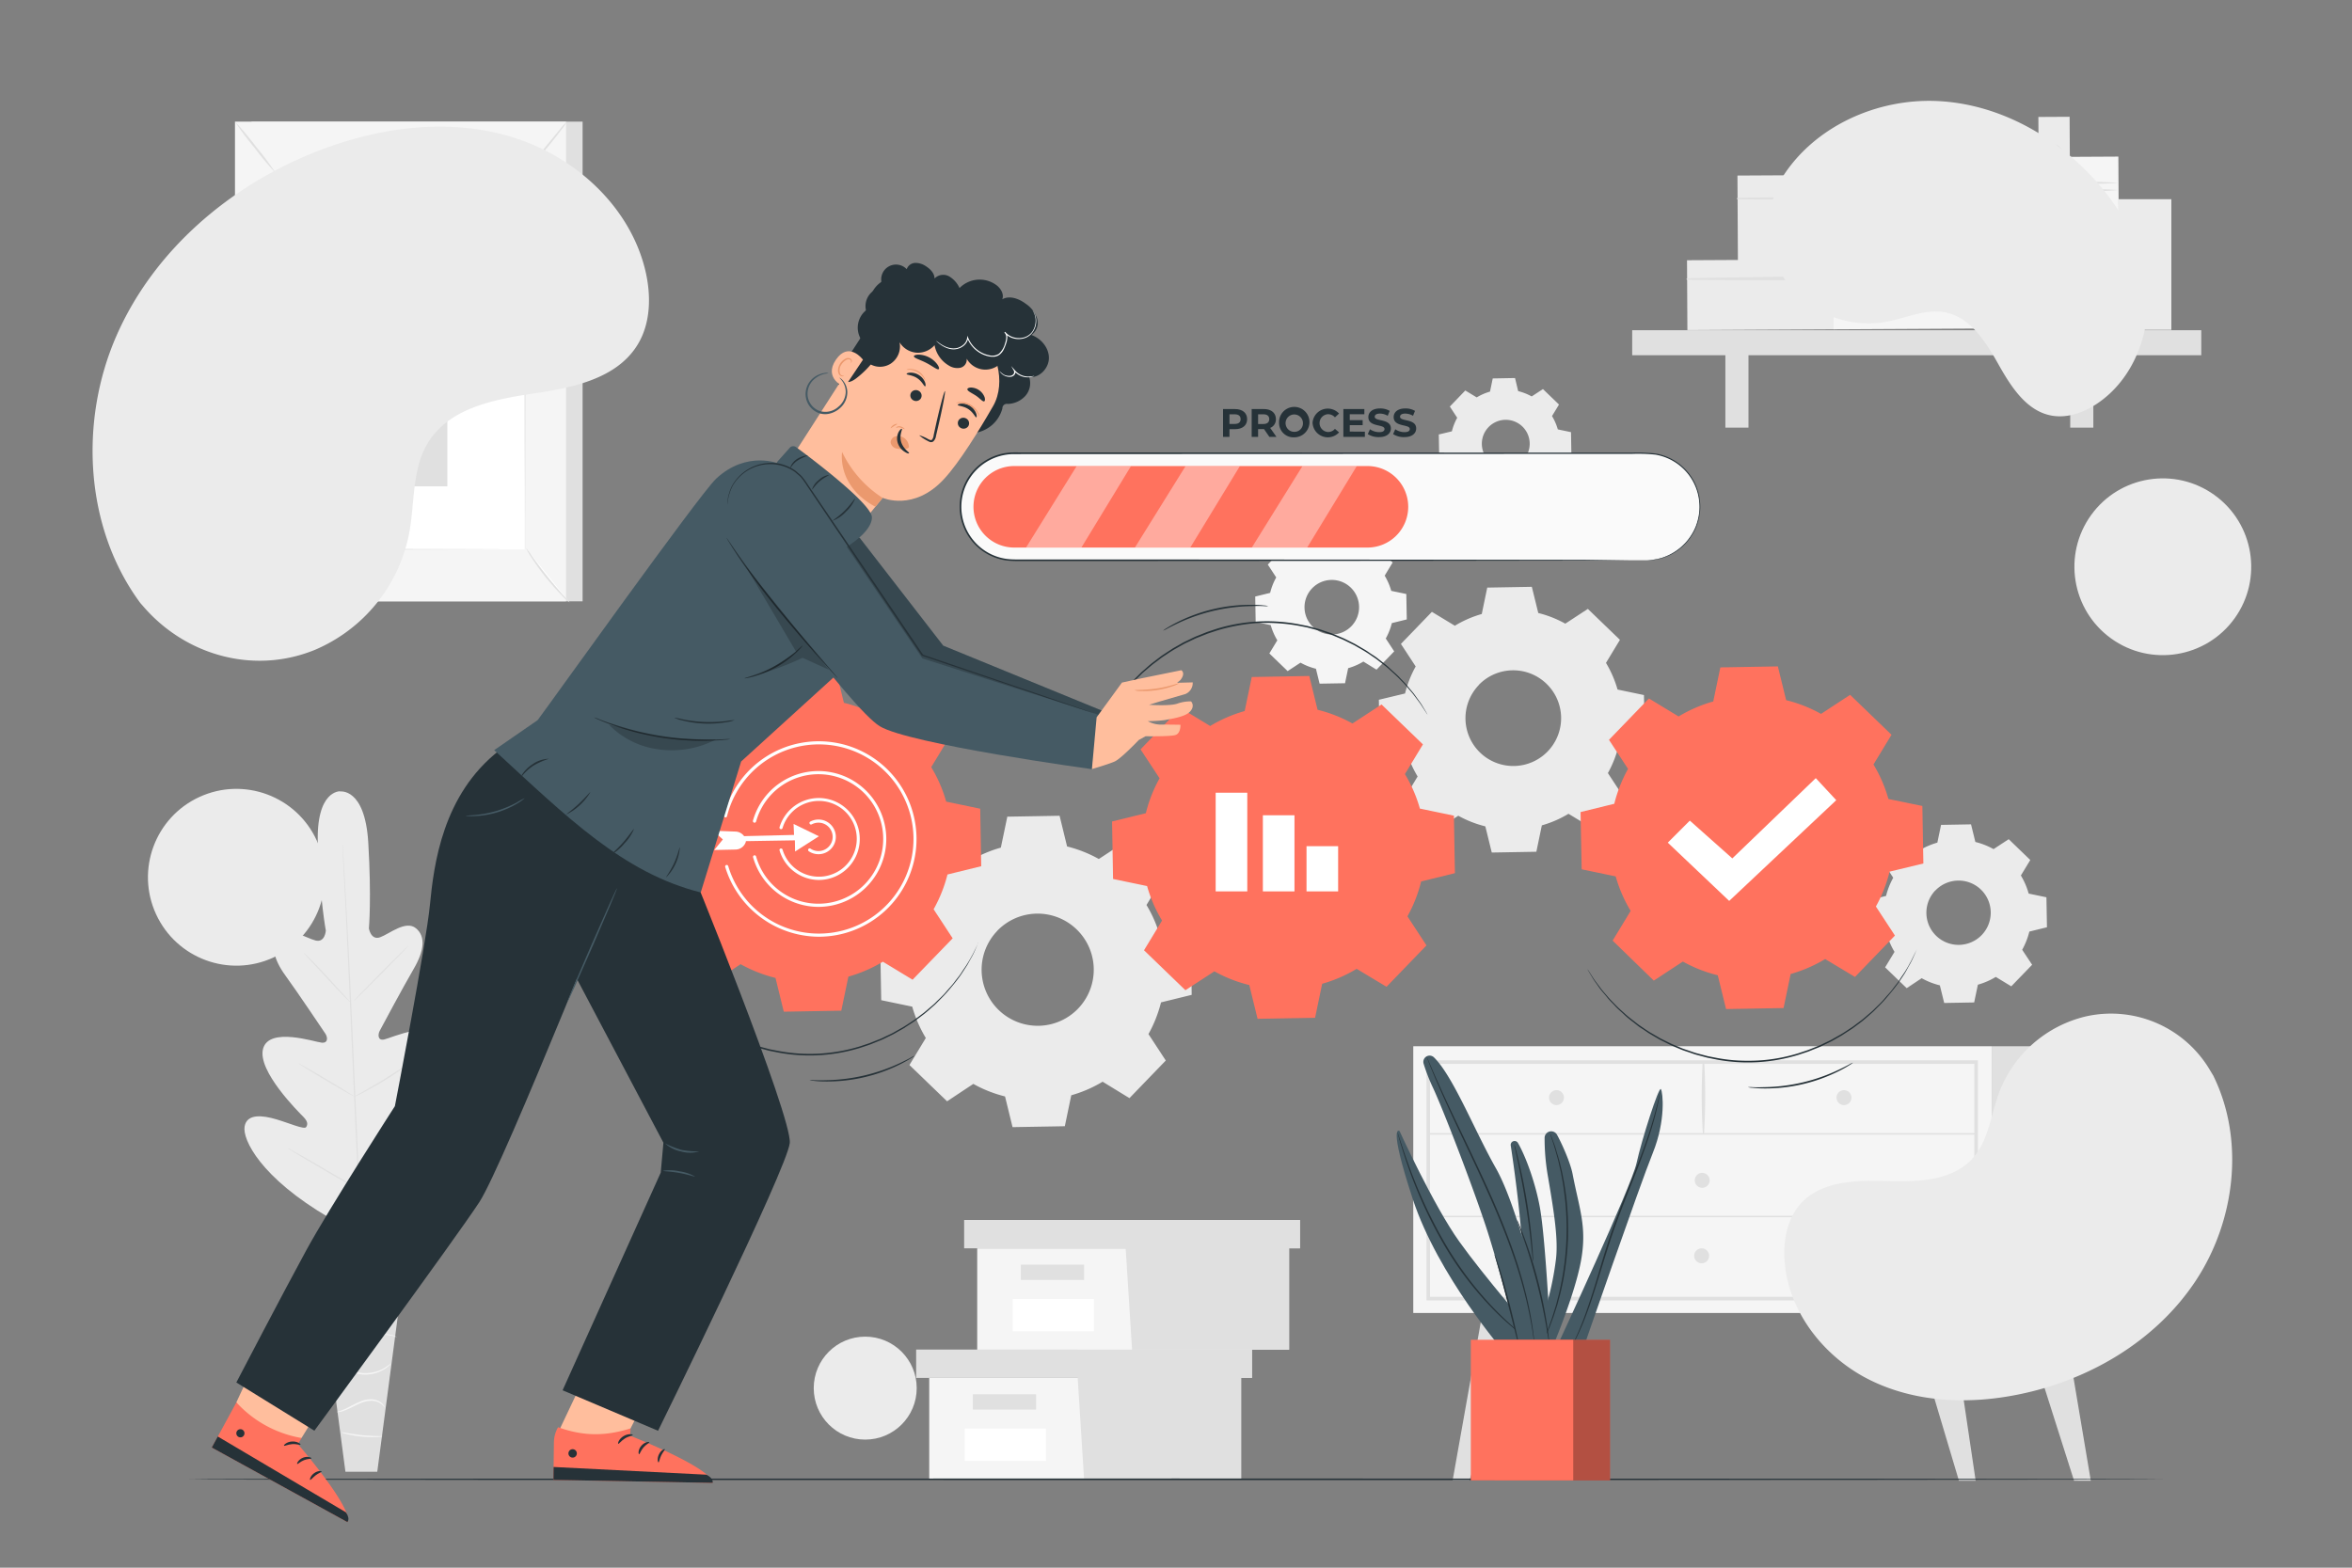 <svg xmlns="http://www.w3.org/2000/svg" viewBox="0 0 750 500"><rect x="0" y="0" width="750" height="500" fill="#808080" stroke="none"/><g id="background-complete"><path d="M108.55,252.37s-7.92-.57-7.19,17.2,2.54,27.22,2.54,27.22-.23,3.94-3.28,3.17-8.79-4.61-11.62-1.74-1.9,7.53,2,12.9,12,17.44,12.74,18.54,1,3.09-1.16,2.89-16.76-5.14-18.69,1.93,11.39,20.24,12.82,21.7,1.5,2.4.92,3.29-5.33-1.24-9.54-2.48-9.3-1.93-10.08,2.24,5.1,16.38,27.07,29.2l10.57,5.28,10-6.38c20.58-15,25.19-27.69,24-31.76s-6.19-2.87-10.26-1.22-8.57,4.24-9.24,3.41-.68-1.75.59-3.35,13.21-16.05,10.58-22.88-16.66-.46-18.79,0-2.05-1.62-1.44-2.77,7.48-14,10.82-19.72,3.93-10.37.7-13-8.43,1.82-11.39,2.89-3.58-2.82-3.58-2.82.86-9.59-.2-27.34-9.06-16.32-9.06-16.32" style="fill:#ebebeb"></path><path d="M109.18,268.28s0,.13,0,.37,0,.63.08,1.09c.07,1,.17,2.39.29,4.2.24,3.64.55,8.92.91,15.44.73,13,1.57,31.05,2.44,50.95s1.68,37.93,2.33,51c.33,6.51.6,11.78.78,15.44.09,1.81.16,3.22.21,4.2,0,.47,0,.83,0,1.09s0,.38,0,.38a2.89,2.89,0,0,1,0-.37c0-.27,0-.63-.08-1.09-.07-1-.16-2.39-.29-4.2-.24-3.64-.55-8.92-.91-15.43-.72-13-1.57-31.06-2.44-51s-1.67-37.92-2.32-51c-.33-6.5-.6-11.78-.79-15.44-.09-1.81-.16-3.22-.21-4.2,0-.47,0-.83,0-1.09A3.64,3.64,0,0,1,109.18,268.28Z" style="fill:#e0e0e0"></path><path d="M96.81,303.9a3.81,3.81,0,0,1,.66.55c.4.37,1,.92,1.67,1.61,1.4,1.38,3.27,3.34,5.3,5.54l5.17,5.66,1.58,1.71a3.59,3.59,0,0,1,.55.65,3.25,3.25,0,0,1-.67-.54c-.4-.37-1-.93-1.66-1.62-1.39-1.4-3.24-3.38-5.26-5.58l-5.21-5.62-1.58-1.7A3.41,3.41,0,0,1,96.81,303.9Z" style="fill:#e0e0e0"></path><path d="M112.79,319.27c-.08-.08,3.78-4.13,8.63-9s8.84-8.83,8.92-8.76-3.79,4.13-8.63,9S112.86,319.35,112.79,319.27Z" style="fill:#e0e0e0"></path><path d="M112.74,349.9a3.49,3.49,0,0,1,.74-.47l2.07-1.16c1.74-1,4.14-2.34,6.74-3.94s4.91-3.11,6.58-4.23l2-1.31a3.85,3.85,0,0,1,.75-.45s-.22.23-.66.58-1.09.83-1.9,1.42c-1.62,1.17-3.91,2.74-6.52,4.33s-5.05,2.93-6.83,3.85c-.89.46-1.62.82-2.13,1.05A4.6,4.6,0,0,1,112.74,349.9Z" style="fill:#e0e0e0"></path><path d="M95.23,339.18a3.14,3.14,0,0,1,.73.34l1.92,1.07c1.61.91,3.82,2.2,6.24,3.64s4.62,2.77,6.19,3.75l1.85,1.17a3.82,3.82,0,0,1,.65.48,2.69,2.69,0,0,1-.73-.34c-.46-.24-1.11-.61-1.92-1.07-1.61-.91-3.82-2.2-6.24-3.64s-4.62-2.77-6.19-3.75c-.78-.48-1.41-.89-1.85-1.17A3.82,3.82,0,0,1,95.23,339.18Z" style="fill:#e0e0e0"></path><path d="M91.76,366.21a6.15,6.15,0,0,1,.93.45L95.15,368c2.07,1.16,4.91,2.79,8,4.61s6,3.49,8,4.71l2.39,1.47a5,5,0,0,1,.85.58,4.55,4.55,0,0,1-.93-.44L111,377.59c-2.06-1.16-4.91-2.79-8-4.61s-5.94-3.49-8-4.71l-2.39-1.47A4.08,4.08,0,0,1,91.76,366.21Z" style="fill:#e0e0e0"></path><path d="M114,378.93a4.94,4.94,0,0,1,.92-.62l2.57-1.56c2.17-1.32,5.15-3.16,8.4-5.27s6.14-4.1,8.22-5.55c1-.7,1.82-1.27,2.47-1.72a5.37,5.37,0,0,1,.93-.59,6.11,6.11,0,0,1-.84.72c-.55.44-1.37,1.06-2.39,1.82-2.05,1.51-4.92,3.54-8.17,5.65s-6.27,3.92-8.48,5.18c-1.1.63-2,1.13-2.63,1.46A6.69,6.69,0,0,1,114,378.93Z" style="fill:#e0e0e0"></path><polygon points="129.84 397.17 100.61 397.17 110.15 469.41 120.3 469.41 129.84 397.17" style="fill:#e0e0e0"></polygon><path d="M102.12,406.05s0,.1.16.25a1.73,1.73,0,0,0,.7.51,3.54,3.54,0,0,0,3.09-.38c1.18-.65,2.21-1.93,3.79-2.5a8.36,8.36,0,0,1,5.38.11,22.85,22.85,0,0,1,5,2.43,34.82,34.82,0,0,0,4.07,2.18,11.09,11.09,0,0,0,3,.87,6.24,6.24,0,0,0,.85.06c.19,0,.3,0,.3,0a14.81,14.81,0,0,1-4-1.21,39.81,39.81,0,0,1-4-2.25,21.75,21.75,0,0,0-5.09-2.5,8.56,8.56,0,0,0-5.67-.07,7.68,7.68,0,0,0-2.14,1.32,16.67,16.67,0,0,1-1.67,1.3,3.47,3.47,0,0,1-2.85.5A3.17,3.17,0,0,1,102.12,406.05Z" style="fill:#f5f5f5"></path><path d="M103.19,419.35s.23-.29.69-.77a6.4,6.4,0,0,1,2.33-1.48,10.63,10.63,0,0,1,4.07-.62,43.16,43.16,0,0,1,5.09.7,17.46,17.46,0,0,0,5.21.21,14,14,0,0,0,4.1-1.17,12.88,12.88,0,0,0,2.46-1.46,3.67,3.67,0,0,0,.78-.7,25.19,25.19,0,0,1-3.38,1.85,14.77,14.77,0,0,1-4,1,18.13,18.13,0,0,1-5.08-.25,38.33,38.33,0,0,0-5.15-.67,10.38,10.38,0,0,0-4.2.74,6.17,6.17,0,0,0-2.35,1.67,4.36,4.36,0,0,0-.44.65C103.21,419.26,103.18,419.34,103.19,419.35Z" style="fill:#f5f5f5"></path><path d="M126.53,426.48a2.22,2.22,0,0,0-.8-.42,8.41,8.41,0,0,0-2.43-.52,14.86,14.86,0,0,0-3.66.21c-1.36.22-2.83.59-4.36.92a18.5,18.5,0,0,1-4.36.49,9.26,9.26,0,0,1-3.45-.75,7.79,7.79,0,0,1-2.62-2,2.14,2.14,0,0,0,.49.77,6.26,6.26,0,0,0,2,1.49,9.14,9.14,0,0,0,3.58.88,17.69,17.69,0,0,0,4.47-.46c1.55-.33,3-.72,4.33-1a17.75,17.75,0,0,1,3.57-.31A12.74,12.74,0,0,1,126.53,426.48Z" style="fill:#f5f5f5"></path><path d="M105.77,436.5a4.64,4.64,0,0,1,2.84-.29,13.33,13.33,0,0,1,3,1.11,11.36,11.36,0,0,0,3.86,1.06,11.6,11.6,0,0,0,7-1.62,10.31,10.31,0,0,0,1.74-1.34,2.82,2.82,0,0,0,.52-.62,27.42,27.42,0,0,1-2.43,1.67,12,12,0,0,1-6.78,1.43c-2.77-.15-4.89-1.81-6.81-2a4.33,4.33,0,0,0-2.21.19A1.46,1.46,0,0,0,105.77,436.5Z" style="fill:#f5f5f5"></path><path d="M107.4,450.36a5.52,5.52,0,0,0,2.44-.48c1.47-.49,3.29-1.62,5.41-2.47a9.12,9.12,0,0,1,3.11-.65,6,6,0,0,1,2.5.57,5.45,5.45,0,0,1,1.8,1.56s0-.25-.27-.61A4,4,0,0,0,121,447a5.78,5.78,0,0,0-2.65-.72,8.79,8.79,0,0,0-3.29.65c-2.2.88-4,2-5.36,2.59S107.39,450.28,107.4,450.36Z" style="fill:#f5f5f5"></path><path d="M108.84,456.81a6.71,6.71,0,0,0,1.85.6,34.17,34.17,0,0,0,9.32.92,7,7,0,0,0,1.93-.23c0-.14-3,0-6.58-.38S108.87,456.67,108.84,456.81Z" style="fill:#f5f5f5"></path><rect x="640.4" y="55.78" width="9.96" height="49.54" transform="translate(-0.42 3.46) rotate(-0.31)" style="fill:#e0e0e0"></rect><rect x="554.1" y="55.96" width="25.78" height="27.35" transform="translate(-0.36 3.03) rotate(-0.31)" style="fill:#ebebeb"></rect><rect x="579.76" y="55.82" width="25.78" height="27.35" transform="translate(-0.36 3.17) rotate(-0.31)" style="fill:#f5f5f5"></rect><path d="M554.07,63.58c17.13.14,34.31,0,51.44-.24a.28.28,0,0,0,0-.55c-17.13-.09-34.31,0-51.43.32a.24.24,0,0,0,0,.47Z" style="fill:#e0e0e0"></path><rect x="538.01" y="82.9" width="46.84" height="22.29" transform="translate(-0.5 3.01) rotate(-0.31)" style="fill:#ebebeb"></rect><rect x="584.63" y="82.65" width="46.84" height="22.29" transform="translate(-0.49 3.26) rotate(-0.31)" style="fill:#f5f5f5"></rect><path d="M538,89.23c31.11.35,62.34,0,93.45-.46a.28.28,0,0,0,0-.55c-31.12-.17-62.35-.15-93.46.54a.24.24,0,0,0,0,.47Z" style="fill:#e0e0e0"></path><rect x="520.47" y="105.32" width="181.47" height="7.98" style="fill:#e0e0e0"></rect><rect x="550.18" y="109.15" width="7.37" height="27.24" style="fill:#e0e0e0"></rect><rect x="660.15" y="109.15" width="7.37" height="27.24" style="fill:#e0e0e0"></rect><rect x="650.17" y="37.31" width="9.96" height="68.13" transform="translate(-0.37 3.51) rotate(-0.31)" style="fill:#ebebeb"></rect><rect x="660.18" y="50.01" width="15.47" height="55.21" transform="translate(-0.41 3.59) rotate(-0.31)" style="fill:#f5f5f5"></rect><path d="M675.39,60.61a58.4,58.4,0,0,1-7.73.26,58.62,58.62,0,0,1-7.74-.26,110.93,110.93,0,0,1,15.47,0Z" style="fill:#e0e0e0"></path><path d="M675.39,58.29a58.4,58.4,0,0,1-7.73.26,58.62,58.62,0,0,1-7.74-.26,110.93,110.93,0,0,1,15.47,0Z" style="fill:#e0e0e0"></path><path d="M675.39,96.87a110.93,110.93,0,0,1-15.47,0,110.93,110.93,0,0,1,15.47,0Z" style="fill:#e0e0e0"></path><path d="M675.39,94.55a110.93,110.93,0,0,1-15.47,0,115.19,115.19,0,0,1,15.47,0Z" style="fill:#e0e0e0"></path><path d="M667.91,89.49c-.15,0-.27-5.57-.27-12.44s.12-12.44.27-12.44.27,5.57.27,12.44S668.06,89.49,667.91,89.49Z" style="fill:#e0e0e0"></path><rect x="675.56" y="63.53" width="16.84" height="41.67" style="fill:#ebebeb"></rect><path d="M657.68,48.92a2.86,2.86,0,1,1-2.86-2.86A2.86,2.86,0,0,1,657.68,48.92Z" style="fill:#e0e0e0"></path><rect x="653.93" y="56.79" width="1.77" height="40.53" style="fill:#e0e0e0"></rect><rect x="80.22" y="38.79" width="105.56" height="153" style="fill:#e0e0e0"></rect><rect x="74.93" y="38.79" width="105.56" height="153" style="fill:#f5f5f5"></rect><rect x="88.04" y="55.36" width="79.33" height="119.86" style="fill:#fff"></rect><path d="M167.37,175.22s0-.2,0-.59,0-1,0-1.7c0-1.5,0-3.71,0-6.57,0-5.75,0-14.12-.07-24.69,0-21.14-.08-51.06-.13-86.31l.26.26-79.32,0h0l.29-.29c0,45.22,0,86.9-.06,119.86L88,175l57.74.12,15.95.06,4.19,0,1.45,0-1.4,0-4.15,0-15.9.06L88,175.45h-.23v-.23c0-33,0-74.64,0-119.86v-.29h.3l79.32,0h.26v.26c0,35.32-.1,65.3-.13,86.48,0,10.55-.05,18.9-.07,24.63,0,2.84,0,5,0,6.52,0,.73,0,1.28,0,1.67S167.37,175.22,167.37,175.22Z" style="fill:#e0e0e0"></path><path d="M180.78,38.79a19,19,0,0,1-1.88,2.73c-1.23,1.64-3,3.87-5,6.29s-3.85,4.54-5.22,6.06a19.5,19.5,0,0,1-2.32,2.37,20.07,20.07,0,0,1,2-2.63l5.08-6.17,5.08-6.17A20.63,20.63,0,0,1,180.78,38.79Z" style="fill:#e0e0e0"></path><path d="M167.77,174.83a98.2,98.2,0,0,0,13.84,17.31" style="fill:#fff"></path><path d="M181.61,192.14a16.53,16.53,0,0,1-2.41-2.2,75.58,75.58,0,0,1-5.22-5.88,76.67,76.67,0,0,1-4.6-6.39,16.22,16.22,0,0,1-1.61-2.84,22.16,22.16,0,0,1,1.95,2.61c1.16,1.63,2.8,3.87,4.71,6.26s3.73,4.47,5.06,6A21.79,21.79,0,0,1,181.61,192.14Z" style="fill:#e0e0e0"></path><path d="M74.91,191.67l13.83-17.06" style="fill:#fff"></path><path d="M88.74,174.61a105.38,105.38,0,0,1-6.69,8.71,103.86,103.86,0,0,1-7.14,8.35A105.38,105.38,0,0,1,81.6,183,106.33,106.33,0,0,1,88.74,174.61Z" style="fill:#e0e0e0"></path><path d="M74.93,38.79a95.27,95.27,0,0,1,6.71,8,96.7,96.7,0,0,1,6.26,8.38,95.27,95.27,0,0,1-6.71-8A94.25,94.25,0,0,1,74.93,38.79Z" style="fill:#e0e0e0"></path><rect x="116.09" y="79.7" width="26.56" height="75.42" style="fill:#e0e0e0"></rect><rect x="450.66" y="333.69" width="184.45" height="85.07" style="fill:#f5f5f5"></rect><path d="M630.72,414.75H454.88V338.17H630.72ZM456,413.6H629.57V339.31H456Z" style="fill:#e0e0e0"></path><rect x="635.11" y="333.69" width="45.06" height="85.07" style="fill:#e0e0e0"></rect><path d="M455.45,361.87H630.14a.24.24,0,0,0,0-.47H455.45a.24.24,0,0,0,0,.47Z" style="fill:#e0e0e0"></path><path d="M543.37,361.64a191.6,191.6,0,0,0,.06-23.11.24.24,0,0,0-.47,0,189.57,189.57,0,0,0,.06,23.11.18.18,0,0,0,.35,0Z" style="fill:#e0e0e0"></path><path d="M590.39,350.08A2.38,2.38,0,1,1,588,347.7,2.38,2.38,0,0,1,590.39,350.08Z" style="fill:#e0e0e0"></path><path d="M498.71,350.08a2.38,2.38,0,1,1-2.38-2.38A2.37,2.37,0,0,1,498.71,350.08Z" style="fill:#e0e0e0"></path><path d="M545.18,376.46a2.38,2.38,0,1,1-2.38-2.38A2.39,2.39,0,0,1,545.18,376.46Z" style="fill:#e0e0e0"></path><polygon points="472.71 418.76 463.21 472.16 468.56 472.16 486.06 418.76 472.71 418.76" style="fill:#e0e0e0"></polygon><polygon points="622.06 418.76 630 472.26 624.66 472.26 608.7 418.76 622.06 418.76" style="fill:#e0e0e0"></polygon><polygon points="657.72 418.76 666.71 472.26 661.37 472.26 644.36 418.76 657.72 418.76" style="fill:#e0e0e0"></polygon><path d="M545,400.53a2.38,2.38,0,1,1-2.38-2.38A2.38,2.38,0,0,1,545,400.53Z" style="fill:#e0e0e0"></path><path d="M455.45,388.21H630.14a.23.23,0,0,0,0-.46H455.45a.23.23,0,0,0,0,.46Z" style="fill:#e0e0e0"></path><polygon points="296.31 439.47 296.31 471.81 343.6 471.81 395.76 471.81 395.76 439.47 296.31 439.47" style="fill:#f5f5f5"></polygon><polygon points="292.14 430.43 292.14 439.47 399.24 439.47 399.24 430.43 343.6 430.43 292.14 430.43" style="fill:#e0e0e0"></polygon><polygon points="345.69 471.81 395.76 471.81 395.76 439.47 399.24 439.47 399.24 430.43 343.6 430.43 343.6 438.64 345.69 471.81" style="fill:#e0e0e0"></polygon><rect x="310.22" y="444.69" width="20.17" height="4.87" style="fill:#e0e0e0"></rect><rect x="307.63" y="455.64" width="25.9" height="10.28" style="fill:#fff"></rect><polygon points="311.61 398.14 311.61 430.48 358.9 430.48 411.06 430.48 411.06 398.14 311.61 398.14" style="fill:#f5f5f5"></polygon><polygon points="307.44 389.1 307.44 398.14 414.54 398.14 414.54 389.1 358.9 389.1 307.44 389.1" style="fill:#e0e0e0"></polygon><polygon points="360.99 430.48 411.06 430.48 411.06 398.14 414.54 398.14 414.54 389.1 358.9 389.1 358.9 397.3 360.99 430.48" style="fill:#e0e0e0"></polygon><rect x="325.52" y="403.35" width="20.17" height="4.87" style="fill:#e0e0e0"></rect><rect x="322.93" y="414.31" width="25.9" height="10.28" style="fill:#fff"></rect><path d="M612.06,271.23a23.33,23.33,0,0,1,5.72-2.48l1.18-5.66,9.56-.17,1.38,5.62a23.33,23.33,0,0,1,5.8,2.28l4.83-3.17,6.88,6.64-3,4.94A23.15,23.15,0,0,1,646.9,285l5.66,1.18.17,9.56-5.62,1.38a23.33,23.33,0,0,1-2.28,5.8L648,307.7l-6.65,6.88-4.94-3a23.26,23.26,0,0,1-5.71,2.48l-1.18,5.66-9.56.17-1.38-5.62a23.18,23.18,0,0,1-5.8-2.28L608,315.17l-6.88-6.64,3-4.94a23.49,23.49,0,0,1-2.48-5.72l-5.66-1.18-.17-9.56,5.61-1.38a23.75,23.75,0,0,1,2.29-5.8l-3.17-4.83,6.64-6.88,4.94,3Zm5.1,12.74a10.26,10.26,0,1,0,14.51-.25A10.26,10.26,0,0,0,617.16,284Z" style="fill:#ebebeb"></path><path d="M309.15,274.67a40.45,40.45,0,0,1,10-4.33l2.06-9.87,16.67-.29,2.39,9.79a40.87,40.87,0,0,1,10.12,4l8.42-5.52,12,11.58-5.22,8.61a40.68,40.68,0,0,1,4.33,10l9.87,2.05L380,317.3l-9.78,2.4a41.23,41.23,0,0,1-4,10.11l5.52,8.43-11.58,12L351.6,345a40.89,40.89,0,0,1-10,4.33l-2.05,9.87-16.67.29-2.4-9.79a40.84,40.84,0,0,1-10.11-4L302,351.25l-12-11.57,5.22-8.62a40.83,40.83,0,0,1-4.33-10L281,319l-.3-16.66,9.79-2.4a40.9,40.9,0,0,1,4-10.12L289,281.44l11.57-12,8.62,5.22Zm8.88,22.2a17.88,17.88,0,1,0,25.29-.44A17.88,17.88,0,0,0,318,296.87Z" style="fill:#ebebeb"></path><path d="M414.1,176.81a19.72,19.72,0,0,1,4.84-2.1l1-4.8,8.11-.15,1.17,4.76a19.93,19.93,0,0,1,4.92,1.94l4.1-2.69,5.84,5.64-2.54,4.19a19.79,19.79,0,0,1,2.1,4.85l4.8,1,.15,8.11-4.76,1.17a20.08,20.08,0,0,1-1.94,4.92l2.69,4.1-5.64,5.83L434.75,211a19.82,19.82,0,0,1-4.85,2.11l-1,4.8-8.11.14-1.17-4.76a19.69,19.69,0,0,1-4.92-1.94l-4.1,2.69-5.83-5.63,2.54-4.19a20,20,0,0,1-2.11-4.85l-4.8-1-.14-8.11,4.76-1.17a19.54,19.54,0,0,1,1.94-4.92l-2.69-4.1,5.63-5.84,4.2,2.54Zm4.32,10.81a8.7,8.7,0,1,0,12.3-.22A8.7,8.7,0,0,0,418.42,187.62Z" style="fill:#f5f5f5"></path><path d="M464,199.52a35.1,35.1,0,0,1,8.5-3.69l1.75-8.42,14.22-.25,2.05,8.35a34.93,34.93,0,0,1,8.62,3.4l7.19-4.71,10.23,9.87-4.45,7.35a35.1,35.1,0,0,1,3.69,8.5l8.42,1.76.25,14.21-8.35,2.05a35.16,35.16,0,0,1-3.4,8.63l4.71,7.18L507.51,264l-7.35-4.45a34.71,34.71,0,0,1-8.5,3.69l-1.75,8.42-14.22.25-2.05-8.35a35.12,35.12,0,0,1-8.63-3.39l-7.18,4.71L447.6,255l4.45-7.35a34.71,34.71,0,0,1-3.69-8.5l-8.42-1.75-.25-14.22,8.35-2a34.9,34.9,0,0,1,3.39-8.62l-4.71-7.19,9.88-10.23,7.35,4.45Zm7.58,18.95a15.25,15.25,0,1,0,21.57-.38A15.26,15.26,0,0,0,471.53,218.47Z" style="fill:#ebebeb"></path><path d="M470.88,126.75a17.4,17.4,0,0,1,4.25-1.85l.87-4.2,7.11-.13,1,4.17a17.66,17.66,0,0,1,4.31,1.7l3.59-2.35,5.12,4.94-2.23,3.67a17.4,17.4,0,0,1,1.85,4.25l4.21.88.12,7.11-4.17,1a17.27,17.27,0,0,1-1.7,4.31l2.36,3.6L492.66,159,489,156.75a17,17,0,0,1-4.25,1.85l-.87,4.21-7.11.12-1-4.17a17.27,17.27,0,0,1-4.31-1.7l-3.59,2.36-5.12-4.94,2.23-3.67a17.63,17.63,0,0,1-1.85-4.26l-4.21-.87-.12-7.11,4.17-1a17.73,17.73,0,0,1,1.7-4.32l-2.35-3.59,4.93-5.12,3.68,2.23Zm3.79,9.47a7.63,7.63,0,1,0,10.78-.19A7.63,7.63,0,0,0,474.67,136.22Z" style="fill:#ebebeb"></path></g><g id="background-simple"><path d="M44.74,192.32l1.41,1.61c12,13.55,30.27,19.73,47.66,15.48a47.06,47.06,0,0,0,6.57-2.13,50.85,50.85,0,0,0,30.13-37.39c1.77-9.71.84-20.37,6-28.75,6.7-10.91,20.87-13.75,33.44-15.6s26.75-4.72,33.4-15.66c4.16-6.85,4.31-15.56,2.48-23.41-4.87-20.78-22.84-36.92-43.1-42.92s-42.29-2.92-61.9,4.82C73.33,59.22,49.05,79.84,37.12,107.13S27,168.35,44.74,192.32Z" style="fill:#ebebeb"></path><path d="M705.73,343l-.86-1.41a36.63,36.63,0,0,0-39.36-17.5,39.22,39.22,0,0,0-28,24.29c-2.66,7.14-3.4,15.36-8.44,21-6.57,7.38-17.71,7.61-27.51,7.3s-21,0-27.48,7.36c-4.09,4.63-5.39,11.23-5.06,17.43C569.94,418,581.39,432.66,596,440s31.71,8,47.65,4.75c22.34-4.5,43.57-16.87,56.34-36S715.94,363.64,705.73,343Z" style="fill:#ebebeb"></path><path d="M568.5,56.3l-.64,1.21a31.1,31.1,0,0,0,1.63,32.13,28.74,28.74,0,0,0,2.78,3.45,32.64,32.64,0,0,0,29.32,9.52c6.23-1.17,12.41-4.16,18.61-3,8.07,1.52,13,9.37,17,16.49s8.95,15,17,16.45c5.07.92,10.33-1,14.61-3.88C680.2,121,685.77,106.53,684.73,93s-7.93-26-17.06-36C654.88,43,637,33.14,617.85,32.23S578.82,40.17,568.5,56.3Z" style="fill:#ebebeb"></path><circle cx="75.36" cy="279.81" r="28.19" transform="translate(-109.9 56.98) rotate(-24.67)" style="fill:#ebebeb"></circle><circle cx="689.69" cy="180.78" r="28.19" transform="translate(139.77 634.59) rotate(-54.22)" style="fill:#ebebeb"></circle><circle cx="275.9" cy="442.73" r="16.42" style="fill:#ebebeb"></circle></g><g id="Gears"><path d="M385.9,231.55a44.74,44.74,0,0,1,11-4.77l2.26-10.85,18.34-.33,2.64,10.77a45.23,45.23,0,0,1,11.13,4.38l9.27-6.07,13.2,12.74L448,246.89a44.74,44.74,0,0,1,4.77,11l10.85,2.26.32,18.34-10.77,2.64a44.81,44.81,0,0,1-4.37,11.13l6.07,9.27-12.74,13.2L432.61,309a45.05,45.05,0,0,1-11,4.77l-2.26,10.85-18.34.32-2.64-10.77a44.65,44.65,0,0,1-11.13-4.37L378,315.82l-13.2-12.74,5.75-9.48a44.67,44.67,0,0,1-4.77-11l-10.85-2.26L354.61,262l10.77-2.64a45.07,45.07,0,0,1,4.38-11.13L363.69,239l12.74-13.2,9.47,5.75Z" style="fill:#FF725E"></path><rect x="387.65" y="252.83" width="10.08" height="31.47" style="fill:#fff"></rect><rect x="402.7" y="260.02" width="10.08" height="24.28" style="fill:#fff"></rect><rect x="416.62" y="269.88" width="10.08" height="14.42" style="fill:#fff"></rect><path d="M234.86,229.32a45,45,0,0,1,11-4.76l2.26-10.86,18.34-.32,2.64,10.77a44.68,44.68,0,0,1,11.13,4.38l9.27-6.08,13.2,12.74-5.75,9.48a44.74,44.74,0,0,1,4.77,11l10.85,2.26.32,18.34-10.76,2.64A45.23,45.23,0,0,1,297.71,290l6.07,9.27L291,312.47l-9.47-5.74a45.09,45.09,0,0,1-11,4.76l-2.26,10.86-18.34.32-2.64-10.77a45.23,45.23,0,0,1-11.13-4.38L227,313.6l-13.2-12.74,5.75-9.48a44.74,44.74,0,0,1-4.77-11l-10.85-2.26-.32-18.34,10.77-2.64A44.81,44.81,0,0,1,218.71,246l-6.07-9.27,12.74-13.19,9.48,5.74Z" style="fill:#FF725E"></path><path d="M261.13,298.76a31.37,31.37,0,0,1-29.88-22.25.51.51,0,0,1,.34-.62.5.5,0,0,1,.62.33,30.17,30.17,0,1,0-.37-15.91.5.5,0,0,1-1-.24,31.17,31.17,0,1,1,30.26,38.69Z" style="fill:#fff"></path><path d="M261,289.24a21.72,21.72,0,0,1-20.86-15.82.49.49,0,0,1,.34-.61.5.5,0,0,1,.62.34,20.65,20.65,0,1,0,0-11.14.5.5,0,1,1-1-.27A21.66,21.66,0,1,1,261,289.24Z" style="fill:#fff"></path><path d="M261,272.44a5.52,5.52,0,0,1-3.1-.94.52.52,0,0,1-.13-.7.5.5,0,0,1,.69-.13,4.53,4.53,0,1,0,2.54-8.29,4.6,4.6,0,0,0-2.15.54.49.49,0,0,1-.67-.2.5.5,0,0,1,.2-.68,5.53,5.53,0,1,1,2.62,10.4Z" style="fill:#fff"></path><polygon points="261.13 266.72 253.05 262.79 253.2 266.29 231.74 266.8 231.97 268.37 253.47 268.02 253.53 271.58 261.13 266.72" style="fill:#fff"></polygon><path d="M237.64,267.32l-.11-.22a3.48,3.48,0,0,0-3-1.88l-7.11-.27,3.08,2.78-2.73,3.37,6.8-.14a3.48,3.48,0,0,0,3.28-2.54h0Z" style="fill:#fff"></path><path d="M261.13,280.66a13.14,13.14,0,0,1-12.55-9.42.48.48,0,0,1,.34-.61.5.5,0,0,1,.62.34,12.08,12.08,0,1,0,0-6.87.5.5,0,0,1-.62.34.5.5,0,0,1-.34-.63,13.07,13.07,0,1,1,12.52,16.85Z" style="fill:#fff"></path><path d="M535.32,228.48a45.09,45.09,0,0,1,11-4.76l2.26-10.86,18.34-.32,2.64,10.77a44.45,44.45,0,0,1,11.13,4.38l9.27-6.08,13.2,12.74-5.75,9.48a44.74,44.74,0,0,1,4.77,11L613,257.06l.32,18.34L602.55,278a44.74,44.74,0,0,1-4.37,11.12l6.07,9.27-12.74,13.2L582,305.88a44.9,44.9,0,0,1-11,4.77l-2.26,10.86-18.34.32-2.64-10.77a45.07,45.07,0,0,1-11.13-4.38l-9.27,6.08L514.23,300l5.75-9.48a44.74,44.74,0,0,1-4.77-11l-10.85-2.26L504,259l10.76-2.64a45.23,45.23,0,0,1,4.38-11.13l-6.07-9.27,12.74-13.19,9.47,5.74Z" style="fill:#FF725E"></path><polygon points="531.82 268.76 538.85 261.73 552.4 273.78 579.01 248.18 585.54 255.21 551.4 287.34 531.82 268.76" style="fill:#fff"></polygon><path d="M350.17,234.2a1.27,1.27,0,0,1,.12-.32l.4-.9c.18-.41.4-.89.66-1.46a16.22,16.22,0,0,1,1-2l1.32-2.4c.52-.87,1.14-1.76,1.77-2.75s1.42-2,2.21-3a42,42,0,0,1,2.7-3.23c.94-1.14,2.1-2.18,3.22-3.33.56-.59,1.21-1.09,1.83-1.65s1.27-1.12,1.94-1.67l2.11-1.6c.36-.27.71-.55,1.08-.81l1.15-.76c.78-.51,1.55-1,2.36-1.54l2.52-1.43c.83-.51,1.74-.9,2.64-1.34s1.8-.91,2.76-1.26l2.87-1.16,3-1a54.69,54.69,0,0,1,26-1.55l3.1.61,3,.81c1,.24,1.94.61,2.89.92s1.89.62,2.78,1l2.66,1.12c.87.39,1.7.84,2.53,1.24l1.23.62c.4.22.79.46,1.17.68l2.29,1.34c.73.46,1.43,1,2.12,1.43s1.39.91,2,1.42c1.26,1,2.53,1.9,3.59,2.93s2.17,1.9,3.07,2.88,1.83,1.83,2.55,2.75,1.47,1.73,2.08,2.52l1.6,2.23a17.87,17.87,0,0,1,1.21,1.83l.83,1.37c.2.35.37.64.5.85a1.08,1.08,0,0,1,.15.3,2.7,2.7,0,0,1-.2-.27l-.54-.83-.87-1.34a20.45,20.45,0,0,0-1.24-1.8l-1.64-2.19c-.62-.78-1.35-1.58-2.1-2.47s-1.65-1.76-2.57-2.71-2-1.87-3.07-2.85-2.34-1.88-3.59-2.87c-.62-.51-1.32-.93-2-1.41s-1.39-.95-2.12-1.4-1.5-.88-2.28-1.32c-.38-.22-.76-.46-1.16-.67l-1.23-.61c-.83-.4-1.65-.83-2.51-1.22l-2.65-1.11c-.88-.4-1.83-.67-2.76-1s-1.88-.68-2.87-.91l-3-.8-3.08-.6a59.78,59.78,0,0,0-13-.78A58.88,58.88,0,0,0,388,201.12l-3,1-2.86,1.14c-.95.34-1.84.82-2.74,1.24s-1.79.82-2.62,1.32l-2.5,1.41c-.81.49-1.58,1-2.35,1.52l-1.15.75c-.37.25-.72.53-1.08.8l-2.1,1.58c-.67.54-1.3,1.1-1.94,1.64s-1.27,1.05-1.82,1.63c-1.13,1.14-2.29,2.16-3.23,3.29s-1.93,2.11-2.71,3.18-1.61,2-2.23,3-1.27,1.85-1.79,2.7l-1.37,2.37a20.5,20.5,0,0,0-1,1.93l-.71,1.44c-.18.37-.33.66-.44.88A1.52,1.52,0,0,1,350.17,234.2Z" style="fill:#263238"></path><path d="M370.87,201.13a7.89,7.89,0,0,1,1.14-.79c.75-.48,1.87-1.12,3.28-1.84a52.13,52.13,0,0,1,24-5.6c1.59,0,2.88.1,3.76.2a6.72,6.72,0,0,1,1.37.21,8.23,8.23,0,0,1-1.38,0c-.89-.05-2.17-.07-3.75,0a57.31,57.31,0,0,0-23.85,5.56c-1.42.67-2.56,1.26-3.34,1.69A7.21,7.21,0,0,1,370.87,201.13Z" style="fill:#263238"></path><path d="M611.2,302.81a1.69,1.69,0,0,1-.11.32c-.1.22-.24.52-.4.9l-.66,1.46a18.78,18.78,0,0,1-1,2c-.4.72-.84,1.53-1.33,2.4s-1.13,1.76-1.77,2.75-1.41,2-2.21,3-1.73,2.11-2.7,3.23-2.09,2.17-3.22,3.33c-.55.58-1.2,1.09-1.82,1.65s-1.27,1.12-1.94,1.67-1.4,1.06-2.11,1.6c-.36.27-.72.55-1.09.81l-1.15.76c-.77.5-1.55,1-2.36,1.54l-2.51,1.43c-.84.5-1.75.9-2.64,1.34s-1.8.91-2.76,1.26l-2.88,1.15-3,1a54.69,54.69,0,0,1-26,1.55l-3.1-.62-3-.8c-1-.24-1.94-.61-2.89-.93s-1.89-.61-2.78-1l-2.67-1.12c-.86-.4-1.69-.84-2.52-1.25l-1.23-.61c-.41-.22-.79-.46-1.18-.68l-2.28-1.34c-.74-.47-1.43-1-2.13-1.43s-1.39-.91-2-1.43c-1.25-1-2.52-1.89-3.59-2.92s-2.17-1.9-3.06-2.89-1.83-1.82-2.55-2.75-1.47-1.72-2.09-2.51-1.11-1.56-1.6-2.23a17.64,17.64,0,0,1-1.2-1.83c-.33-.53-.6-1-.83-1.37s-.37-.64-.5-.85l-.16-.3s.08.09.21.27.31.48.54.82l.87,1.35a18.46,18.46,0,0,0,1.24,1.79l1.63,2.2c.62.78,1.35,1.58,2.1,2.47s1.66,1.76,2.57,2.71,2,1.87,3.07,2.84,2.34,1.88,3.59,2.88c.62.51,1.32.93,2,1.41s1.38.94,2.12,1.4l2.27,1.32c.39.22.77.46,1.17.67l1.22.61c.83.4,1.66.83,2.51,1.22l2.65,1.1c.89.4,1.83.68,2.77,1s1.88.68,2.87.91l3,.79,3.07.6a54.42,54.42,0,0,0,25.81-1.53l3-1,2.85-1.14c1-.35,1.85-.82,2.74-1.24s1.8-.82,2.63-1.33l2.5-1.41c.81-.48,1.57-1,2.35-1.51l1.14-.75c.37-.25.72-.53,1.08-.8l2.11-1.58c.67-.54,1.3-1.11,1.93-1.64s1.27-1.06,1.83-1.63c1.12-1.14,2.28-2.16,3.22-3.29s1.94-2.11,2.71-3.18,1.62-2,2.23-3,1.28-1.86,1.8-2.71,1-1.65,1.36-2.37a18.55,18.55,0,0,0,1-1.93l.7-1.43.45-.89Z" style="fill:#263238"></path><path d="M590.91,338.92a7.2,7.2,0,0,1-1.14.79,37.47,37.47,0,0,1-3.28,1.84,52.13,52.13,0,0,1-24,5.6,36,36,0,0,1-3.76-.21,6,6,0,0,1-1.36-.2,8.12,8.12,0,0,1,1.38,0c.88.05,2.16.06,3.74,0a57.22,57.22,0,0,0,23.85-5.56c1.43-.68,2.57-1.26,3.34-1.69A7.21,7.21,0,0,1,590.91,338.92Z" style="fill:#263238"></path><path d="M312,300.59a1.31,1.31,0,0,1-.12.31c-.1.23-.23.53-.4.9l-.66,1.47a17.83,17.83,0,0,1-1,2l-1.32,2.4c-.52.86-1.14,1.76-1.77,2.74s-1.42,2-2.21,3-1.73,2.11-2.7,3.22-2.1,2.18-3.22,3.33c-.56.59-1.21,1.1-1.83,1.66s-1.27,1.12-1.94,1.66l-2.11,1.61c-.36.26-.71.55-1.09.81l-1.14.76c-.78.5-1.55,1-2.36,1.53l-2.52,1.43c-.83.51-1.74.9-2.64,1.35s-1.8.9-2.76,1.25l-2.87,1.16-3,1a54.37,54.37,0,0,1-26,1.55l-3.1-.61-3-.81c-1-.23-1.94-.6-2.89-.92s-1.89-.62-2.78-1l-2.66-1.13c-.87-.39-1.7-.83-2.53-1.24l-1.23-.62c-.4-.21-.79-.45-1.17-.68l-2.29-1.34c-.73-.46-1.43-1-2.12-1.42s-1.39-.91-2-1.43c-1.26-1-2.53-1.9-3.6-2.92s-2.16-1.9-3.06-2.89-1.83-1.82-2.55-2.75-1.47-1.72-2.08-2.52l-1.6-2.22a19,19,0,0,1-1.21-1.83l-.83-1.38-.5-.85a1.08,1.08,0,0,1-.15-.3,2.35,2.35,0,0,1,.2.28l.54.82.87,1.34a20.45,20.45,0,0,0,1.24,1.8l1.63,2.19c.63.78,1.36,1.59,2.11,2.48s1.65,1.75,2.57,2.71,2,1.86,3.07,2.84,2.34,1.88,3.59,2.88c.62.51,1.32.93,2,1.4s1.39.95,2.12,1.41l2.27,1.32c.39.22.77.45,1.17.66l1.23.61c.82.4,1.65.84,2.51,1.23l2.65,1.1c.88.4,1.83.68,2.76,1s1.88.67,2.87.9l3,.8,3.08.6a54.39,54.39,0,0,0,25.8-1.53l3-1,2.86-1.14c1-.35,1.84-.83,2.74-1.24s1.79-.83,2.62-1.33l2.5-1.41c.81-.49,1.58-1,2.35-1.51l1.15-.75c.37-.26.72-.54,1.08-.8l2.1-1.58c.67-.54,1.3-1.11,1.94-1.65s1.27-1.05,1.82-1.63c1.13-1.14,2.29-2.15,3.23-3.28s1.93-2.12,2.71-3.19,1.61-2,2.23-3,1.27-1.86,1.79-2.71,1-1.66,1.37-2.37a19.34,19.34,0,0,0,1-1.93l.71-1.44.44-.88C311.91,300.68,312,300.58,312,300.59Z" style="fill:#263238"></path><path d="M291.68,336.7a7.18,7.18,0,0,1-1.13.78c-.75.49-1.87,1.12-3.28,1.85a52.13,52.13,0,0,1-24,5.6c-1.59,0-2.88-.1-3.76-.21a8.28,8.28,0,0,1-1.37-.2,6.18,6.18,0,0,1,1.38,0c.89,0,2.17.06,3.75,0A57.63,57.63,0,0,0,287.1,339c1.43-.68,2.57-1.26,3.35-1.69A6.49,6.49,0,0,1,291.68,336.7Z" style="fill:#263238"></path></g><g id="Process"><path d="M525,178.69H323.32a17.06,17.06,0,0,1-17.06-17.06h0a17.06,17.06,0,0,1,17.06-17.06H525a17.06,17.06,0,0,1,17.06,17.06h0A17.06,17.06,0,0,1,525,178.69Z" style="fill:#fafafa"></path><path d="M525,178.69l1.31-.09a18,18,0,0,0,3.78-.74,17.64,17.64,0,0,0,5.49-3,17.28,17.28,0,0,0,5.08-6.76,18.4,18.4,0,0,0,1.21-4.91,17.69,17.69,0,0,0-.42-5.56A16.84,16.84,0,0,0,527.84,145a53.26,53.26,0,0,0-7.54-.24l-16.47,0-180.49.07a16.81,16.81,0,0,0-12.77,27.72,16.62,16.62,0,0,0,10.65,5.74c2,.23,4.11.12,6.16.15H369.1l81.15.06,54.7.08,14.87,0,3.87,0,1.32,0-1.32,0-3.87,0L505,178.8l-54.7.08-81.15.05H327.38c-2.05,0-4.12.08-6.22-.15a17.31,17.31,0,0,1-9.88-29.6,17.37,17.37,0,0,1,12.06-4.89l180.49.08,16.47,0a52.72,52.72,0,0,1,7.59.27,16.87,16.87,0,0,1,6.63,2.62,17.09,17.09,0,0,1,7.19,10.32,17.87,17.87,0,0,1,.39,5.64,18.39,18.39,0,0,1-1.25,5A17.18,17.18,0,0,1,530.13,178a17,17,0,0,1-3.8.69C525.46,178.69,525,178.69,525,178.69Z" style="fill:#263238"></path><path d="M436.05,174.64H323.42a13,13,0,0,1-13-13h0a13,13,0,0,1,13-13H436.05a13,13,0,0,1,13,13h0A13,13,0,0,1,436.05,174.64Z" style="fill:#FF725E"></path><g style="opacity:0.4"><polygon points="327.18 174.64 343.34 148.63 360.66 148.63 344.83 174.64 327.18 174.64" style="fill:#fff"></polygon></g><g style="opacity:0.4"><polygon points="361.9 174.64 378.07 148.63 395.38 148.63 379.55 174.64 361.9 174.64" style="fill:#fff"></polygon></g><g style="opacity:0.4"><polygon points="399.18 174.64 415.34 148.63 432.66 148.63 416.82 174.64 399.18 174.64" style="fill:#fff"></polygon></g><path d="M397.68,133.68c0,2-1.48,3.2-3.85,3.2h-1.78v2.45H390v-8.86h3.83C396.2,130.47,397.68,131.7,397.68,133.68Zm-2.08,0c0-1-.63-1.54-1.88-1.54h-1.67v3.07h1.67C395,135.21,395.6,134.65,395.6,133.68Z" style="fill:#263238"></path><path d="M404.77,139.33l-1.7-2.47h-1.89v2.47h-2.05v-8.86H403c2.37,0,3.85,1.23,3.85,3.21a2.88,2.88,0,0,1-1.82,2.8l2,2.85Zm-1.92-7.19h-1.67v3.09h1.67c1.25,0,1.88-.58,1.88-1.55S404.1,132.14,402.85,132.14Z" style="fill:#263238"></path><path d="M407.87,134.9a4.85,4.85,0,1,1,4.84,4.58A4.58,4.58,0,0,1,407.87,134.9Zm7.61,0a2.77,2.77,0,1,0-2.77,2.83A2.7,2.7,0,0,0,415.48,134.9Z" style="fill:#263238"></path><path d="M418.54,134.9a4.87,4.87,0,0,1,8.45-3l-1.31,1.21a2.87,2.87,0,0,0-2.23-1,2.84,2.84,0,0,0,0,5.67,2.82,2.82,0,0,0,2.23-1L427,137.9a4.87,4.87,0,0,1-8.45-3Z" style="fill:#263238"></path><path d="M435.23,137.68v1.65h-6.86v-8.86h6.69v1.65h-4.65V134h4.11v1.59h-4.11v2.05Z" style="fill:#263238"></path><path d="M436.16,138.45l.7-1.54a5.22,5.22,0,0,0,2.92.92c1.21,0,1.71-.4,1.71-1,0-1.65-5.15-.51-5.15-3.8,0-1.51,1.21-2.76,3.73-2.76a5.91,5.91,0,0,1,3.07.78l-.63,1.56a5,5,0,0,0-2.45-.7c-1.22,0-1.69.46-1.69,1,0,1.63,5.15.5,5.15,3.75,0,1.48-1.22,2.75-3.75,2.75A6.28,6.28,0,0,1,436.16,138.45Z" style="fill:#263238"></path><path d="M444.23,138.45l.69-1.54a5.25,5.25,0,0,0,2.93.92c1.21,0,1.7-.4,1.7-1,0-1.65-5.14-.51-5.14-3.8,0-1.51,1.21-2.76,3.73-2.76a5.91,5.91,0,0,1,3.07.78l-.63,1.56a5,5,0,0,0-2.46-.7c-1.21,0-1.68.46-1.68,1,0,1.63,5.15.5,5.15,3.75,0,1.48-1.23,2.75-3.76,2.75A6.27,6.27,0,0,1,444.23,138.45Z" style="fill:#263238"></path></g><g id="Floor"><path d="M689.69,471.81c0,.14-140.9.26-314.67.26S60.31,472,60.31,471.81s140.87-.26,314.71-.26S689.69,471.67,689.69,471.81Z" style="fill:#263238"></path></g><g id="Character"><path d="M75.36,447.28l9.79-21L108,439.42,96.15,458.64s-9.25,1.64-13.36-.89S75.36,447.28,75.36,447.28Z" style="fill:#ffbe9d"></path><path d="M95,460.59l1.17-1.95a36.43,36.43,0,0,1-20.79-11.36l-7.83,14.4,43.25,23.78C112.8,481.19,95,460.59,95,460.59Z" style="fill:#FF725E"></path><path d="M67.53,461.68l1.91-3.52,40.84,24.17s1.46,1.89.5,3.13Z" style="fill:#263238"></path><path d="M95.81,460.76c-.13.21-1.24-.28-2.65-.17s-2.45.69-2.6.5.84-1.24,2.55-1.34S96,460.59,95.81,460.76Z" style="fill:#263238"></path><path d="M99.31,465.13c-.06.23-1.18.09-2.38.58S95,467,94.78,466.92s.32-1.39,1.84-2S99.42,464.92,99.31,465.13Z" style="fill:#263238"></path><path d="M98.9,472c-.22-.06.07-1.27,1.25-2.13s2.42-.78,2.41-.55-1,.51-1.91,1.22S99.12,472.07,98.9,472Z" style="fill:#263238"></path><path d="M77.78,457.79A1.3,1.3,0,1,1,77.3,456,1.3,1.3,0,0,1,77.78,457.79Z" style="fill:#263238"></path><path d="M178.47,455.85l11.34-23.93,23.1.36-11.84,23.3s-7.64,5.92-12.59,5.58S178.47,455.85,178.47,455.85Z" style="fill:#ffbe9d"></path><path d="M200.94,457.91l.13-2.33c-8.33,2.59-15.19,2.45-23.11-.38h0a9.86,9.86,0,0,0-1.33,4.79L176.47,472l50.75.95C227,468.14,200.94,457.91,200.94,457.91Z" style="fill:#FF725E"></path><path d="M176.47,472l.05-4.12,48.74,2.46s2.24,1,2,2.61Z" style="fill:#263238"></path><path d="M201.77,457.67c0,.25-1.25.34-2.49,1.11s-1.9,1.8-2.13,1.7.17-1.53,1.68-2.44S201.83,457.44,201.77,457.67Z" style="fill:#263238"></path><path d="M207.05,460c0,.24-1,.64-1.89,1.68s-1.13,2.13-1.37,2.12-.38-1.42.72-2.69S207.05,459.74,207.05,460Z" style="fill:#263238"></path><path d="M210,466.4c-.22.05-.54-1.2.12-2.54S211.9,462,212,462.2s-.63.92-1.16,2S210.2,466.38,210,466.4Z" style="fill:#263238"></path><path d="M183.94,463.59a1.34,1.34,0,1,1-1.29-1.38A1.34,1.34,0,0,1,183.94,463.59Z" style="fill:#263238"></path><path d="M311.25,138a10.65,10.65,0,0,0,8.39-7.74,1.41,1.41,0,0,1,1.69-1.43,7.89,7.89,0,0,0,5.65-2.58,6.14,6.14,0,0,0,1.2-6c3.26.39,6.28-2.78,6.29-6.07s-2.51-6.25-5.6-7.35a4.69,4.69,0,0,0,1.83-5.28,9.18,9.18,0,0,0-3.61-4.67c-2.15-1.61-5.14-2.75-7.49-1.42.61-1.54-.37-3.28-1.63-4.34a9,9,0,0,0-12,.75,8.21,8.21,0,0,0-3.32-3.73,3.86,3.86,0,0,0-4.65.69c0-1.68-1.32-3-2.74-3.92a6,6,0,0,0-3.39-1.06,3,3,0,0,0-2.74,2,4.72,4.72,0,0,0-7.4,5.79,6,6,0,0,0-4.93,9c-.94-.37-2,.63-2,1.64a3.23,3.23,0,0,0,1.57,2.47q-2.85,4.43-5.72,8.84a21.57,21.57,0,0,0-3.06,6,7.26,7.26,0,0,0,1.05,6.44" style="fill:#263238"></path><path d="M316.7,129.48c4.24-7.37,1.33-19.47-6.17-23.38L284.9,95.36l-2.44,3.85L250.63,148.8,268.19,175l13.27-16.22s10,4.47,19.65-6.09C305.92,147.47,312,137.66,316.7,129.48Z" style="fill:#ffbe9d"></path><path d="M308.78,135.9a1.8,1.8,0,0,1-2.46.56,1.73,1.73,0,0,1-.65-2.39,1.81,1.81,0,0,1,2.46-.57A1.74,1.74,0,0,1,308.78,135.9Z" style="fill:#263238"></path><path d="M311.32,133.1c-.32.07-.9-1.53-2.52-2.6s-3.35-1-3.39-1.36c0-.15.39-.38,1.16-.41a5,5,0,0,1,2.88.84,4.76,4.76,0,0,1,1.84,2.32C311.53,132.6,311.47,133.07,311.32,133.1Z" style="fill:#263238"></path><path d="M293.64,127.07a1.81,1.81,0,0,1-2.46.57,1.74,1.74,0,0,1-.65-2.4,1.81,1.81,0,0,1,2.46-.56A1.73,1.73,0,0,1,293.64,127.07Z" style="fill:#263238"></path><path d="M295,123.22c-.32.08-.9-1.53-2.52-2.6s-3.34-1-3.39-1.36c0-.14.4-.37,1.17-.41a4.86,4.86,0,0,1,2.87.85A4.68,4.68,0,0,1,295,122C295.23,122.73,295.16,123.19,295,123.22Z" style="fill:#263238"></path><path d="M293.09,138.81a13,13,0,0,1,2.94,1.27c.44.23.89.41,1.15.17a2.58,2.58,0,0,0,.54-1.41c.27-1.27.56-2.59.87-4,1.28-5.63,2.51-10.15,2.73-10.1s-.63,4.66-1.92,10.29c-.32,1.39-.63,2.71-.93,4a2.89,2.89,0,0,1-.87,1.77,1.24,1.24,0,0,1-1.08.16,4,4,0,0,1-.77-.37A11.94,11.94,0,0,1,293.09,138.81Z" style="fill:#263238"></path><path d="M281.46,158.81a35.72,35.72,0,0,1-12.93-14.64s-1.85,10.78,10.62,17.46Z" style="fill:#eb996e"></path><path d="M289.81,142.28a3.48,3.48,0,0,0-1.9-2.82,3.21,3.21,0,0,0-2.5-.23,2.06,2.06,0,0,0-1.41,1.85,2.35,2.35,0,0,0,1.77,1.95,7.38,7.38,0,0,0,2.89.13,2.06,2.06,0,0,0,.78-.17.65.65,0,0,0,.4-.61" style="fill:#eb996e"></path><path d="M287.58,136.78c.27.16-.9,1.92-.22,4.18s2.67,3.3,2.52,3.55-.64.07-1.45-.44a5.18,5.18,0,0,1-2.17-2.86,4.59,4.59,0,0,1,.3-3.43C287,137,287.46,136.69,287.58,136.78Z" style="fill:#263238"></path><path d="M299.35,117.73c-.46.34-1.93-.94-4-2s-3.94-1.53-3.93-2.1c0-.26.56-.5,1.46-.52a7.67,7.67,0,0,1,6,3.1C299.43,117,299.56,117.57,299.35,117.73Z" style="fill:#263238"></path><path d="M313.84,128c-.53.18-1.39-1-2.72-1.86s-2.64-1.39-2.65-2c0-.26.43-.52,1.16-.54a4.79,4.79,0,0,1,4.33,3.07C314.18,127.41,314.08,127.9,313.84,128Z" style="fill:#263238"></path><path d="M320.86,112.68a6.84,6.84,0,0,1-12.61,1.71,2.65,2.65,0,0,1-2,2.9,5,5,0,0,1-3.71-.72,9.5,9.5,0,0,1-4.53-6.48,7.07,7.07,0,0,1-5.83,2.39,7,7,0,0,1-5.34-3.32A6.58,6.58,0,0,1,284,116a6.33,6.33,0,0,1-9.31-7.57,7.14,7.14,0,0,1,3.73-10.7A4.24,4.24,0,0,1,278,93.5a8.52,8.52,0,0,1,2.8-3.42A13.63,13.63,0,0,1,290.93,87c3.6.53,6.95,3.22,7.65,6.8a2,2,0,0,0,.45,1.12,1.74,1.74,0,0,0,1.61.16c2.42-.57,5-1.21,7.36-.44a6.7,6.7,0,0,1,4.4,7.06c3-1.49,7-1,9.17,1.5s1.72,7.06-1.19,8.72" style="fill:#263238"></path><path d="M279,114.57a30.36,30.36,0,0,1-6,6.12c-1,.74-2.2,1.45-3.34,1a2.6,2.6,0,0,1-1.41-2.74,6.8,6.8,0,0,1,1.36-3,89.7,89.7,0,0,1,7.51-9.13" style="fill:#263238"></path><path d="M275.18,114.73c-.1-.16-4.55-6-8.63,0s2.71,8.81,2.84,8.65S275.18,114.73,275.18,114.73Z" style="fill:#ffbe9d"></path><path d="M269.12,119.83s-.15,0-.38,0a1.24,1.24,0,0,1-.78-.51,3.12,3.12,0,0,1,.4-3.12,4.06,4.06,0,0,1,1.3-1.28,1.46,1.46,0,0,1,1.33-.26.63.63,0,0,1,.41.7c0,.22-.15.31-.13.34s.2,0,.32-.29a.84.84,0,0,0,0-.53.91.91,0,0,0-.47-.54,1.72,1.72,0,0,0-1.71.18,4.24,4.24,0,0,0-1.49,1.41c-.79,1.23-.95,2.77-.26,3.61a1.38,1.38,0,0,0,1.05.49C269,120,269.14,119.86,269.12,119.83Z" style="fill:#eb996e"></path><path d="M298.5,108.7s.05.07.15.17.28.26.5.45a9.73,9.73,0,0,0,2.13,1.4,7.16,7.16,0,0,0,1.73.59,5.15,5.15,0,0,0,4.39-1.11,3.89,3.89,0,0,0,1.33-2.41l-.3,0a9.47,9.47,0,0,0,3.82,4.63,9.19,9.19,0,0,0,3.08,1.24,6,6,0,0,0,1.75.11,3.41,3.41,0,0,0,1.69-.67,4.81,4.81,0,0,0,1.3-1.65,13.51,13.51,0,0,0,.75-1.87,6.76,6.76,0,0,0,.39-1.94,2.3,2.3,0,0,0-.69-1.81l-.26.24a5.73,5.73,0,0,0,3.17,1.92,6.21,6.21,0,0,0,3.38-.17,5.14,5.14,0,0,0,2.43-1.78,6,6,0,0,0,1.06-2.36,5.85,5.85,0,0,0-.35-3.59,4.12,4.12,0,0,0-.69-1.11s.27.38.59,1.15a6,6,0,0,1,.24,3.51,5.88,5.88,0,0,1-1,2.25,5,5,0,0,1-2.33,1.65,5.89,5.89,0,0,1-3.21.13,5.34,5.34,0,0,1-3-1.82l-.25.24a2,2,0,0,1,.56,1.55,6.34,6.34,0,0,1-.37,1.83,6.87,6.87,0,0,1-1.93,3.34,3.81,3.81,0,0,1-3.14.5,9,9,0,0,1-3-1.19,9.23,9.23,0,0,1-3.71-4.44l-.23-.6-.07.64a3.6,3.6,0,0,1-1.21,2.22,4.86,4.86,0,0,1-2.09,1.07,5.18,5.18,0,0,1-2.07,0,7.14,7.14,0,0,1-1.69-.53,11.2,11.2,0,0,1-2.15-1.31C298.75,108.89,298.51,108.69,298.5,108.7Z" style="fill:#fff"></path><path d="M318.75,118.34s.06.18.27.45a3.73,3.73,0,0,0,1.12.93,3.64,3.64,0,0,0,2.14.47,1.8,1.8,0,0,0,1.2-.63,1.36,1.36,0,0,0,.19-1.47l-.3.21.08.1a5.66,5.66,0,0,0,4.38,1.95,4.6,4.6,0,0,0,1.47-.24c.33-.11.5-.21.49-.23a10.91,10.91,0,0,1-2,.22,5.67,5.67,0,0,1-4.11-1.94l-.08-.09-1.16-1.34.86,1.54a1,1,0,0,1-.15,1.07,1.49,1.49,0,0,1-1,.52,3.61,3.61,0,0,1-2-.36A6.22,6.22,0,0,1,318.75,118.34Z" style="fill:#fff"></path><path d="M304.86,128.49c0,.06.54,0,1.38,0a7.12,7.12,0,0,1,3.09.92,6.91,6.91,0,0,1,2.31,2.25c.46.71.63,1.21.69,1.19a3,3,0,0,0-.46-1.32,6.35,6.35,0,0,0-5.63-3.3A3,3,0,0,0,304.86,128.49Z" style="fill:#eb996e"></path><path d="M289,117.92a9.6,9.6,0,0,0,1.11,0,5.63,5.63,0,0,1,2.48.75,5.71,5.71,0,0,1,1.88,1.79c.38.56.53,1,.58,1a2.1,2.1,0,0,0-.36-1.08,5,5,0,0,0-1.91-2,5.19,5.19,0,0,0-2.67-.69A2.14,2.14,0,0,0,289,117.92Z" style="fill:#eb996e"></path><path d="M285.74,136.44s.18,0,.42-.08a2,2,0,0,1,.93,0c.73.21,1.3.59,1.36.48s-.41-.57-1.26-.83a1.65,1.65,0,0,0-1.12.07C285.8,136.24,285.71,136.41,285.74,136.44Z" style="fill:#eb996e"></path><path d="M284,136.56c.08.07.5-.3,1.08-.66s1.08-.6,1-.7-.63,0-1.25.39S284,136.5,284,136.56Z" style="fill:#eb996e"></path><path d="M264.14,119a3.16,3.16,0,0,0-1.43,0,7.56,7.56,0,0,0-3.53,1.67,6.67,6.67,0,0,0-2.29,5.3,6.44,6.44,0,0,0,4,5.69,5.91,5.91,0,0,0,3.77.23,7.65,7.65,0,0,0,3.09-1.63,6.72,6.72,0,0,0,2.44-5.23,5.9,5.9,0,0,0-1.39-3.65c-.62-.71-1.1-.93-1.12-.9s.38.35.9,1.07a5.94,5.94,0,0,1,1.1,3.48,6.28,6.28,0,0,1-2.36,4.72,6.12,6.12,0,0,1-6.16,1.25,5.86,5.86,0,0,1-3.65-5.07,6.2,6.2,0,0,1,2-4.88,7.9,7.9,0,0,1,3.26-1.78C263.64,119.11,264.14,119.08,264.14,119Z" style="fill:#455a64"></path><path d="M159.28,239.3c-18.18,14.1-20.94,36.49-22.19,49.33s-11.17,64.17-11.17,64.17-20.77,32.25-28.23,45.92-22.33,42.21-22.33,42.21l24.89,15.38s44.71-60.86,52.58-72.87,48-113.12,48-113.12Z" style="fill:#263238"></path><path d="M218.44,272.57c1.25,2.4,34.26,83.84,33.4,92s-42,91.76-42,91.76L179.4,443.42,210.69,374l.86-9.54L182.4,309.26l9.43-40.72Z" style="fill:#263238"></path><path d="M196.76,283.26c.14.06-3.31,8.25-7.69,18.3s-8,18.14-8.17,18.08,3.31-8.24,7.69-18.29S196.63,283.2,196.76,283.26Z" style="fill:#455a64"></path><path d="M222.94,367.25a10.46,10.46,0,0,1-5.75,0,10.62,10.62,0,0,1-5.14-2.59,30.42,30.42,0,0,0,5.26,2.09A31,31,0,0,0,222.94,367.25Z" style="fill:#455a64"></path><path d="M221.63,375.26c0,.14-2.25-.67-5.07-1.17s-5.16-.52-5.16-.68a13.58,13.58,0,0,1,5.25.17A13.42,13.42,0,0,1,221.63,375.26Z" style="fill:#455a64"></path><path d="M167.31,254.56s-.19.21-.59.52-1,.72-1.78,1.2a28.66,28.66,0,0,1-13.45,4,17.51,17.51,0,0,1-2.14,0c-.51,0-.79-.07-.78-.11s1.11-.08,2.9-.23a35.65,35.65,0,0,0,6.85-1.31,35,35,0,0,0,6.44-2.67A26.63,26.63,0,0,1,167.31,254.56Z" style="fill:#455a64"></path><polygon points="274.14 171.54 300.77 205.92 356.63 228.8 350.68 240.72 279.28 216.34 255.9 168.41 274.14 171.54" style="fill:#455a64"></polygon><g style="opacity:0.2"><polygon points="274.14 171.54 300.77 205.92 356.63 228.8 350.68 240.72 279.28 216.34 255.9 168.41 274.14 171.54"></polygon></g><path d="M248.23,151.18a3,3,0,0,1-.11-4.2l3.64-4.07a1.48,1.48,0,0,1,2.05-.32c5.07,3.67,24.26,18.24,24.22,22.42,0,4.72-8.18,9.48-8.18,9.48Z" style="fill:#455a64"></path><path d="M235.53,176.62s35.67,49.28,45,55,67.7,13.71,67.7,13.71L350.45,228,294.13,210s-36.75-54.16-37.69-55.72-8.19-7.41-16.19-6.39-12.06,13.65-9.3,19.9C232,170.13,235.53,176.62,235.53,176.62Z" style="fill:#455a64"></path><path d="M248.46,147.91s-10.26-4.41-20.11,4.77c-5.27,4.93-53.5,72.51-56.91,77l-13.85,9.57c23.18,21.34,41.14,39.19,65.86,45.39l12.88-41.77,39.57-36Z" style="fill:#455a64"></path><path d="M231.68,171.54a2.72,2.72,0,0,1,.36.46c.24.36.55.82.94,1.37.8,1.21,2,2.93,3.47,5,3,4.23,7.27,9.93,12.26,16.05s9.67,11.52,13,15.44c1.65,1.93,3,3.5,4,4.66l1.07,1.28c.24.29.36.46.34.47a2.84,2.84,0,0,1-.42-.4l-1.14-1.22-4.11-4.55c-3.44-3.86-8.16-9.23-13.16-15.36s-9.26-11.87-12.16-16.16c-1.46-2.15-2.6-3.91-3.34-5.15-.35-.58-.64-1-.86-1.43A2.35,2.35,0,0,1,231.68,171.54Z" style="fill:#263238"></path><path d="M350.45,228l-.28-.07-.82-.26-3.15-1-11.78-3.92-40.37-13.59-.08,0-.05-.08c-3.65-5.38-7.56-11.16-11.59-17.12l-17.47-25.86-7.61-11.29a27.69,27.69,0,0,0-1.8-2.53,8.9,8.9,0,0,0-1.09-1c-.39-.31-.73-.67-1.14-.94a13.81,13.81,0,0,0-19.59,4.6,15.46,15.46,0,0,0-1,2.46,10.08,10.08,0,0,0-.46,1.9c-.13.89-.19,1.33-.23,1.61a8.94,8.94,0,0,1,.13-1.62,8.76,8.76,0,0,1,.42-1.94,13.32,13.32,0,0,1,1-2.51,14.2,14.2,0,0,1,5.17-5.25,14.46,14.46,0,0,1,9.54-1.78,14.21,14.21,0,0,1,5.29,2.2,15.16,15.16,0,0,1,1.18,1,8.66,8.66,0,0,1,1.13,1.06,27.93,27.93,0,0,1,1.85,2.57l7.65,11.27,17.5,25.83,11.58,17.13-.13-.09,40.32,13.76,11.72,4.05,3.13,1.11.81.3C350.37,228,350.46,228,350.45,228Z" style="fill:#263238"></path><path d="M255.9,205.92a3.21,3.21,0,0,1-.52.68c-.36.42-.91,1-1.62,1.66a32.45,32.45,0,0,1-13.26,7.46,21.08,21.08,0,0,1-2.27.53,3,3,0,0,1-.85.09c0-.09,1.16-.36,3-1A38.94,38.94,0,0,0,253.51,208C255,206.72,255.83,205.86,255.9,205.92Z" style="fill:#263238"></path><path d="M232.92,235.71a10.77,10.77,0,0,1-1.74.24c-1.12.13-2.75.23-4.77.3a84.9,84.9,0,0,1-31-4.93c-1.9-.69-3.42-1.29-4.45-1.76a12.46,12.46,0,0,1-1.58-.76,9.74,9.74,0,0,1,1.66.57c1,.41,2.58,1,4.49,1.6a94.51,94.51,0,0,0,30.87,4.91c2,0,3.63-.07,4.76-.13A12.24,12.24,0,0,1,232.92,235.71Z" style="fill:#263238"></path><path d="M234.29,229.66a11.49,11.49,0,0,1-2.79.69,34.14,34.14,0,0,1-13.8-.55,11.29,11.29,0,0,1-2.72-.91,25.74,25.74,0,0,1,2.81.55,44,44,0,0,0,6.8.82,44.81,44.81,0,0,0,6.86-.28A25.18,25.18,0,0,1,234.29,229.66Z" style="fill:#263238"></path><g style="opacity:0.2"><path d="M237.89,180.78l16,27.13s-9,6.42-12.73,7.42a97.13,97.13,0,0,0,14.76-5.53l8.43,3.82Z"></path></g><g style="opacity:0.2"><path d="M228.21,235.89A30.31,30.31,0,0,1,210,239a26.7,26.7,0,0,1-15.86-7.92s13.06,3.55,18.07,4.11S228.21,235.89,228.21,235.89Z"></path></g><path d="M175.06,242a23.18,23.18,0,0,0-5,2.22,16,16,0,0,0-3.56,3.25l-.2-.15c.3-.33.47-.5.51-.47s-.07.24-.31.62l-.2-.14a11.14,11.14,0,0,1,3.47-3.55A9.46,9.46,0,0,1,175.06,242Z" style="fill:#263238"></path><path d="M188.24,252.69a18.66,18.66,0,0,1-7.58,7.05c-.09-.13,1.85-1.43,3.93-3.38S188.11,252.59,188.24,252.69Z" style="fill:#263238"></path><path d="M202.16,264.4a14.36,14.36,0,0,1-3,4.55,14.58,14.58,0,0,1-4.11,3.53c-.1-.13,1.78-1.65,3.72-3.88S202,264.32,202.16,264.4Z" style="fill:#263238"></path><path d="M216.79,270.25a15.14,15.14,0,0,1-4.35,9.56c-.12-.1,1.37-2,2.56-4.61S216.63,270.22,216.79,270.25Z" style="fill:#263238"></path><path d="M252,149.25s.05-.42.38-1a5.63,5.63,0,0,1,1.77-1.86,7.87,7.87,0,0,1,2.36-1c.64-.15,1-.18,1.05-.11s-1.52.54-3.12,1.53S252.11,149.34,252,149.25Z" style="fill:#263238"></path><path d="M258.94,156.12a6,6,0,0,1,2.13-3,5.92,5.92,0,0,1,3.26-1.65c.06.14-1.45.76-2.92,2S259.08,156.19,258.94,156.12Z" style="fill:#263238"></path><path d="M272.69,159a11.35,11.35,0,0,1-2.92,4.18,11.17,11.17,0,0,1-4.19,2.89c-.08-.14,1.87-1.3,3.83-3.26S272.55,158.93,272.69,159Z" style="fill:#263238"></path><path d="M349.69,228.78l8.08-11.08,6-1.31,12.93-2.63s1.5.89-.32,3.16l-1.05.85,5-.13a3.84,3.84,0,0,1-2.29,3.7l-8.44,2.45-3.18,1s6.65.46,9-.37a12.46,12.46,0,0,1,4.38-.72s1.39,1.41-.33,3.26-6.78,2.4-8,2.7A44.48,44.48,0,0,1,366,230a8.63,8.63,0,0,0,4.57,1.1c2.88,0,5.85.06,5.85.06s.14,2.74-1.61,3.27-9.51.39-9.51.39L363.15,236s-5.71,6-7.72,6.88-7.24,2.41-7.24,2.41Z" style="fill:#ffbe9d"></path><path d="M376,217.92a7.24,7.24,0,0,1-1.95.89,26.55,26.55,0,0,1-5,1.27,27.65,27.65,0,0,1-5.14.32,6.84,6.84,0,0,1-2.12-.25c0-.16,3.25,0,7.18-.58S375.93,217.77,376,217.92Z" style="fill:#eb996e"></path></g><g id="Plant"><path d="M479.81,431.4s-21.28-24.49-29.32-49-4.21-21.68-4.21-21.68,10.84,23.79,19.07,35.29,22.89,28.35,22.89,28.35Z" style="fill:#455a64"></path><path d="M484.05,364.55a1.24,1.24,0,0,0-2.31.79c1.3,8.6,4.1,28.79,4,41.88-.14,17,0,23.59,0,23.59h8.85S493,395.64,491,384.92C489.62,377.4,486.64,369.06,484.05,364.55Z" style="fill:#455a64"></path><path d="M488.88,428a94,94,0,0,0,7.29-26.45c.73-6.26-.58-14.72-2.51-26A69.88,69.88,0,0,1,492.54,363a2.11,2.11,0,0,1,4-1c1.07,1.91,4.16,8.42,4.94,12.51,2.15,11.15,4.58,16.72,2.72,27.3s-8.72,26.87-8.72,26.87Z" style="fill:#455a64"></path><path d="M496.85,428.66s23.37-50.21,25-57.66,7.12-24.61,7.77-23.64,1.62,10-2.59,20.4-22.19,62.43-22.19,62.43h-8" style="fill:#455a64"></path><path d="M486.32,426.42a4.86,4.86,0,0,1-.66-.45c-.41-.32-1-.76-1.81-1.38-1.55-1.23-3.74-3.08-6.28-5.55a105.46,105.46,0,0,1-16.95-21.75,143.34,143.34,0,0,1-11.57-25.07c-1.17-3.33-2-6.06-2.59-8-.28-.95-.48-1.69-.62-2.19a4.9,4.9,0,0,1-.18-.77,4.32,4.32,0,0,1,.28.74c.17.54.41,1.26.71,2.16.61,1.88,1.52,4.59,2.73,7.9A151.64,151.64,0,0,0,461.05,397a109.7,109.7,0,0,0,16.77,21.76c2.5,2.49,4.64,4.38,6.16,5.65.74.64,1.35,1.11,1.74,1.45A4.22,4.22,0,0,1,486.32,426.42Z" style="fill:#263238"></path><path d="M488.87,402.33a10.26,10.26,0,0,1-.21-1.47c-.11-1-.25-2.4-.43-4-.37-3.4-.94-8.08-1.77-13.23s-1.75-9.78-2.46-13.12c-.35-1.6-.63-2.93-.85-4a8.43,8.43,0,0,1-.27-1.47,8,8,0,0,1,.45,1.42c.27.92.61,2.26,1,3.93.8,3.32,1.78,7.95,2.61,13.11s1.35,9.87,1.63,13.28c.15,1.7.24,3.08.28,4A7.73,7.73,0,0,1,488.87,402.33Z" style="fill:#263238"></path><path d="M494.35,361.59a3.75,3.75,0,0,1,.27.63l.7,1.87c.31.81.67,1.81,1,3s.79,2.51,1.13,4c.19.75.38,1.54.58,2.36s.34,1.69.51,2.58c.39,1.79.62,3.72.91,5.75A94.38,94.38,0,0,1,500,395.1a93.14,93.14,0,0,1-1.51,13.23c-.42,2-.8,3.92-1.31,5.67-.24.88-.44,1.73-.69,2.54l-.75,2.31c-.45,1.49-1,2.78-1.42,3.93s-.85,2.13-1.22,2.91l-.83,1.81a3,3,0,0,1-.32.62,4.93,4.93,0,0,1,.23-.66l.75-1.84c.33-.8.73-1.78,1.13-2.94s.92-2.45,1.34-3.94l.72-2.31c.24-.8.43-1.66.66-2.54.49-1.74.85-3.65,1.26-5.64a89.07,89.07,0,0,0,.95-26.41c-.27-2-.49-3.94-.85-5.72-.17-.89-.3-1.76-.49-2.58s-.37-1.6-.54-2.36c-.32-1.51-.74-2.84-1.06-4s-.64-2.19-.92-3-.46-1.41-.61-1.89A3,3,0,0,1,494.35,361.59Z" style="fill:#263238"></path><path d="M529.34,348.37a.53.53,0,0,1,0,.22l-.11.66c-.1.57-.23,1.42-.46,2.49-.45,2.16-1.2,5.27-2.37,9s-2.76,8.2-4.65,13.06-4.08,10.16-6.15,15.79-3.73,11.13-5.26,16.11-2.94,9.47-4.33,13.17a83.05,83.05,0,0,1-3.69,8.58c-.47,1-.91,1.74-1.18,2.25l-.33.57a.88.88,0,0,1-.13.19,1,1,0,0,1,.09-.21c.07-.16.17-.36.28-.6.25-.52.65-1.28,1.1-2.28.94-2,2.21-4.92,3.53-8.63s2.74-8.18,4.22-13.17,3.12-10.5,5.23-16.15,4.28-10.94,6.19-15.79,3.54-9.24,4.74-13,2-6.83,2.52-9c.26-1.07.42-1.91.55-2.47.06-.26.11-.47.16-.65A1.26,1.26,0,0,1,529.34,348.37Z" style="fill:#263238"></path><path d="M457.3,337.28a2,2,0,0,0-3.32,2.05,58.43,58.43,0,0,0,2.94,7.55c3.21,6.82,12.65,31.32,17.06,44.77s10.64,38.54,10.64,38.54l9.44-1.53s-8.63-41.23-17.06-56.08C470.22,360.64,463.45,343.39,457.3,337.28Z" style="fill:#455a64"></path><path d="M476.57,400.06a6.13,6.13,0,0,1,.48,1.13c.28.74.66,1.82,1.09,3.17.87,2.69,1.93,6.45,3,10.62s2,8,2.58,10.73c.28,1.3.52,2.4.71,3.27a4.92,4.92,0,0,1,.19,1.21,6.43,6.43,0,0,1-.38-1.16l-.86-3.24-2.72-10.69c-1.07-4.17-2.08-7.93-2.86-10.64l-.93-3.21A4.81,4.81,0,0,1,476.57,400.06Z" style="fill:#263238"></path><path d="M489.36,429.43a1.43,1.43,0,0,1-.05-.25c0-.2-.06-.44-.11-.75-.1-.65-.19-1.62-.38-2.85-.35-2.48-1-6.05-2-10.41a149.79,149.79,0,0,0-4.42-15.06c-1.93-5.59-4.36-11.63-7.11-17.88-5.55-12.48-11.09-23.55-14.73-31.74-1.84-4.08-3.27-7.42-4.21-9.74-.48-1.16-.82-2.07-1.06-2.68-.1-.29-.19-.52-.26-.7a.7.7,0,0,1-.07-.25.82.82,0,0,1,.12.23l.31.68c.27.64.66,1.52,1.14,2.65,1,2.29,2.47,5.6,4.35,9.67,3.72,8.14,9.31,19.18,14.87,31.68,2.75,6.26,5.17,12.32,7.09,17.93a140.53,140.53,0,0,1,4.32,15.14c1,4.37,1.54,8,1.83,10.45.17,1.24.23,2.22.29,2.87l.06.75A.86.86,0,0,1,489.36,429.43Z" style="fill:#263238"></path><path d="M494.06,428.66a8.66,8.66,0,0,1-.32-1.58c-.19-1.11-.44-2.57-.74-4.34-.65-3.65-1.64-8.68-3.07-14.16s-3-10.36-4.22-13.87c-.6-1.69-1.1-3.08-1.48-4.14a10.4,10.4,0,0,1-.5-1.54,10.79,10.79,0,0,1,.68,1.47c.41,1,1,2.35,1.63,4.09a138.46,138.46,0,0,1,4.38,13.86,143.77,143.77,0,0,1,2.93,14.24c.27,1.84.48,3.33.58,4.36A11.9,11.9,0,0,1,494.06,428.66Z" style="fill:#263238"></path><rect x="476.6" y="427.31" width="36.81" height="44.85" style="fill:#FF725E"></rect><g style="opacity:0.3"><rect x="476.6" y="427.31" width="36.81" height="44.85"></rect></g><rect x="469.01" y="427.31" width="32.66" height="44.85" style="fill:#FF725E"></rect></g></svg>